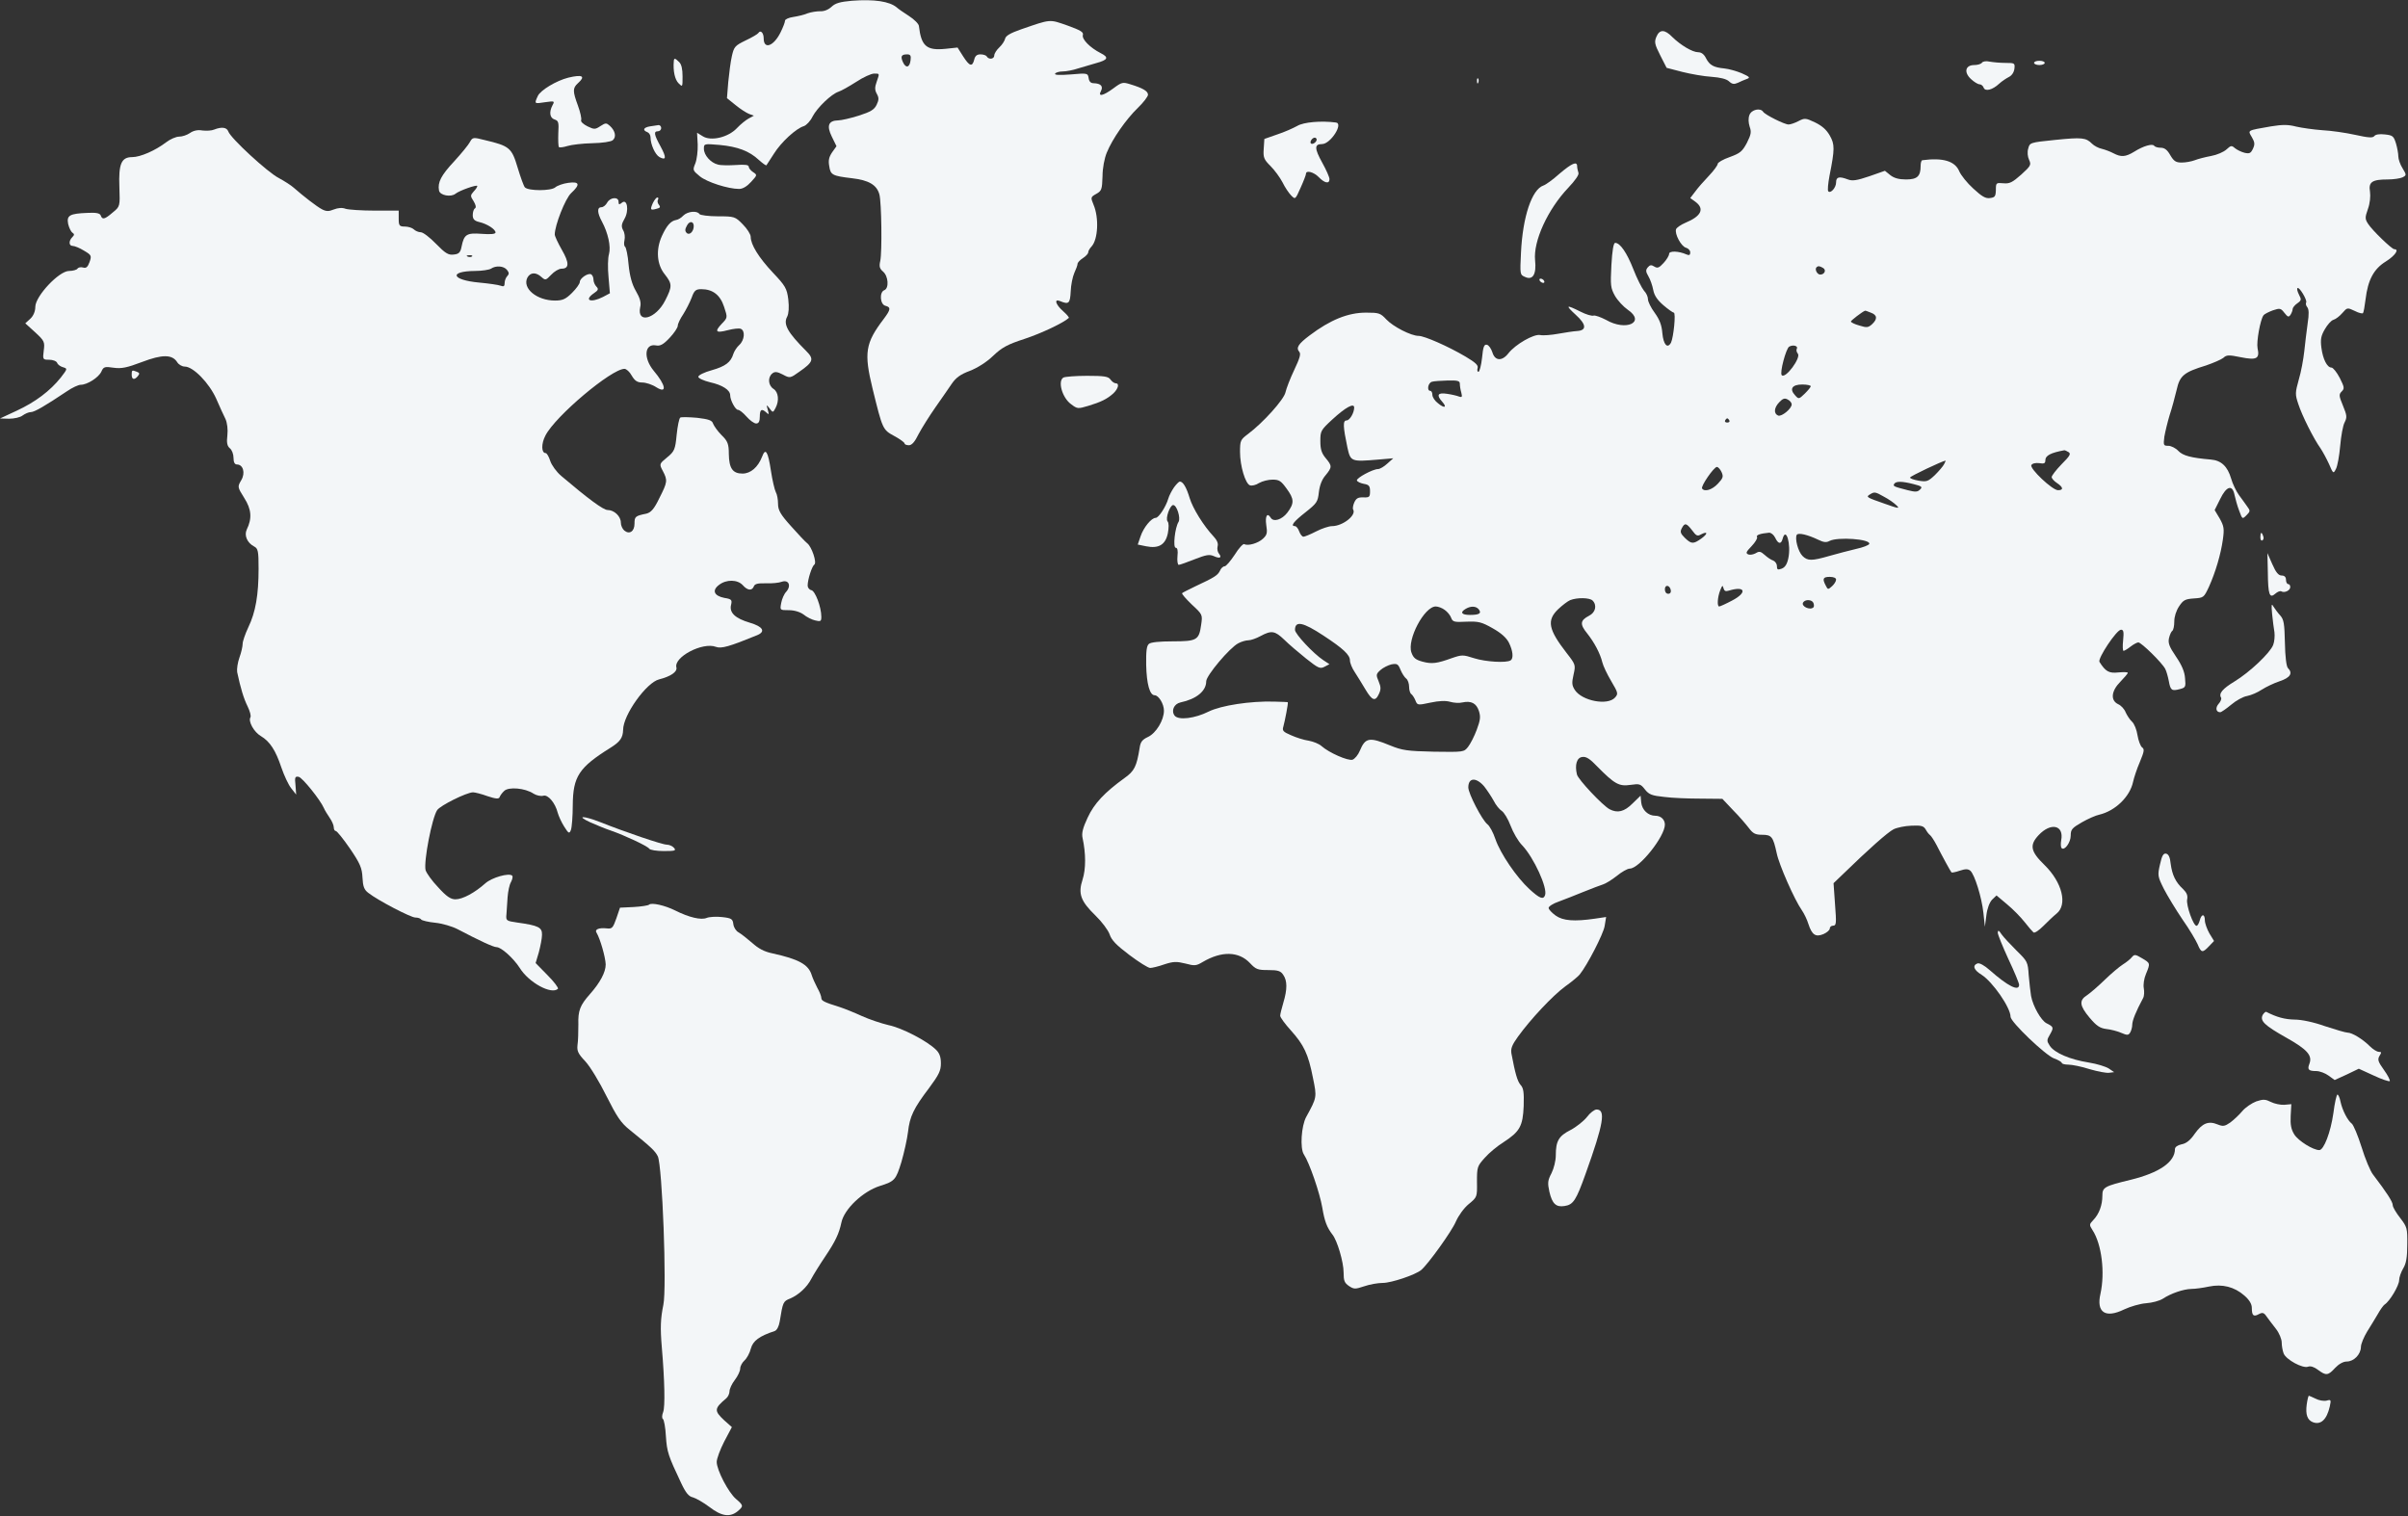 <svg width="1979" height="1246" viewBox="0 0 1979 1246" fill="none" xmlns="http://www.w3.org/2000/svg">
<rect x="0" y="0" width="1979" height="1246" fill="#333333" stroke="none"/>
<path d="M700.098 0.624C690.448 1.502 686.587 2.555 683.429 5.539C680.797 7.997 677.287 9.401 674.129 9.226C671.146 9.226 666.584 9.928 663.601 10.981C660.793 12.21 655.354 13.439 651.844 13.965C648.16 14.492 645.177 15.896 645.177 16.95C645.177 18.178 643.597 22.392 641.492 26.605C635.877 38.015 627.63 40.999 627.63 31.52C627.63 26.956 624.998 24.323 623.243 27.131C622.717 28.009 617.979 30.818 612.715 33.276C604.117 37.489 603.24 38.366 601.485 46.09C600.432 50.655 599.204 60.31 598.502 67.507L597.449 80.673L604.643 86.466C608.504 89.626 613.417 92.786 615.698 93.663L619.558 95.068L615.347 97.35C613.066 98.579 608.679 102.09 605.696 105.25C598.502 112.974 584.113 116.309 577.446 111.92L572.883 109.112L573.41 118.767C573.585 124.033 572.708 131.055 571.48 134.215C569.199 139.832 569.199 140.008 575.165 144.923C580.955 149.663 598.326 155.28 607.451 155.28C610.434 155.28 613.943 153.174 617.277 149.487C622.366 143.87 622.541 143.87 618.856 141.412C616.926 140.183 615.347 138.077 615.347 137.023C615.347 135.444 612.188 135.092 604.819 135.619C599.204 135.97 592.36 135.97 590.079 135.268C584.113 133.864 578.498 127.544 578.498 122.278C578.498 118.064 578.674 118.064 591.308 119.118C606.398 120.522 615.873 124.209 623.594 131.406C626.752 134.215 629.56 136.321 629.911 135.795C630.262 135.444 632.894 131.055 636.052 126.315C641.843 117.011 654.125 105.601 660.618 103.67C662.723 102.967 666.057 99.457 667.812 95.77C671.672 88.397 683.253 77.338 689.044 75.407C691.325 74.704 697.817 71.018 703.608 67.332C709.398 63.469 716.066 60.485 718.347 60.485C723.085 60.485 722.909 60.134 720.453 67.332C718.873 71.72 718.873 74.002 720.628 77.162C722.383 80.322 722.383 82.077 720.453 86.115C718.523 90.153 715.54 91.908 705.713 95.068C699.045 97.174 691.325 98.93 688.868 98.93C680.797 99.105 679.218 103.319 683.604 112.271L687.465 120.171L683.955 125.086C681.323 128.948 680.621 131.757 681.499 136.497C682.551 143.87 684.131 144.572 700.274 146.503C713.96 148.083 720.628 151.945 722.734 159.844C724.488 166.34 725.015 207.066 723.436 214.439C722.383 219.004 722.909 220.759 725.717 223.217C730.103 226.903 730.805 236.909 726.77 238.489C722.558 240.069 723.26 250.251 727.647 251.304C732.385 252.533 732.034 254.464 726.243 262.188C711.153 282.025 709.925 289.924 717.119 319.416C725.366 352.946 725.366 353.121 735.017 358.388C739.579 360.845 743.439 363.654 743.439 364.532C743.439 365.234 745.018 365.936 746.948 365.936C749.405 365.936 751.862 363.127 755.02 356.632C757.652 351.717 763.793 341.886 768.707 334.864C773.62 327.842 779.761 319.065 782.218 315.379C785.727 310.288 789.412 307.655 796.957 304.846C803.274 302.388 810.819 297.648 816.083 292.558C823.453 285.536 828.015 283.078 842.053 278.514C855.915 273.95 874.339 265.172 878.375 261.31C878.901 260.959 876.62 258.326 873.637 255.693C867.495 250.251 866.092 245.336 871.18 247.442C878.375 250.426 879.427 249.549 879.954 239.543C880.129 234.276 881.533 227.43 882.937 224.27C884.34 221.286 885.569 217.95 885.569 216.897C885.569 215.844 887.499 213.737 889.955 212.157C892.412 210.577 894.342 208.471 894.342 207.418C894.342 206.364 895.57 204.082 897.15 202.502C902.414 196.709 903.291 178.979 898.729 168.271C896.272 162.302 896.272 161.951 901.01 159.318C905.397 156.86 905.748 155.631 906.099 144.923C906.099 138.252 907.678 130.002 909.608 125.437C914.17 114.202 925.4 98.052 935.226 88.573C939.789 84.184 943.473 79.269 943.473 77.864C943.473 74.88 939.262 72.422 928.91 69.263C922.768 67.332 921.891 67.507 915.048 72.598C906.45 78.918 902.063 79.795 904.87 74.704C906.8 70.842 904.695 68.56 898.729 68.385C896.448 68.385 895.044 66.98 894.693 64.172C893.991 60.134 893.816 59.959 879.954 61.187C870.478 61.89 866.443 61.714 867.145 60.485C867.671 59.608 870.478 58.73 873.286 58.73C876.093 58.73 881.884 57.676 885.92 56.272C890.131 55.043 896.799 53.112 900.835 51.883C910.661 49.25 911.538 47.144 904.519 43.633C895.921 39.244 888.903 32.222 889.955 28.711C890.657 26.429 888.025 24.849 877.322 20.987C862.231 15.721 863.986 15.545 839.07 24.147C830.472 27.131 826.611 29.413 826.085 31.696C825.734 33.451 823.628 36.786 821.347 38.893C819.066 40.999 817.136 43.984 817.136 45.564C817.136 48.548 812.749 49.25 810.995 46.441C810.468 45.388 808.012 44.686 805.73 44.686C802.923 44.686 801.344 45.915 800.642 49.075C799.063 55.219 796.782 54.517 791.518 46.266L786.955 39.069L777.129 40.122C761.512 41.702 757.126 38.015 755.195 21.338C755.02 19.583 751.335 15.896 746.948 13.088C742.562 10.279 738 7.119 736.947 6.066C730.981 1.151 718.698 -0.781 700.098 0.624ZM748.352 49.426C747.65 55.57 744.492 56.448 742.035 51.006C739.93 46.266 740.807 44.686 745.545 44.686C748.177 44.686 748.879 45.739 748.352 49.426Z" fill="#F3F6F8"/>
<path d="M1361.26 30.291C1359.51 34.504 1359.86 36.435 1364.42 45.388L1369.69 55.745L1382.5 59.081C1389.52 60.836 1400.39 62.767 1406.54 63.118C1413.73 63.645 1418.82 64.874 1420.92 66.805C1423.56 69.263 1425.14 69.438 1428.29 68.034C1430.4 66.981 1433.73 65.576 1435.66 64.874C1438.65 63.821 1437.94 63.118 1431.28 60.134C1427.07 58.379 1420.75 56.623 1417.24 56.272C1408.29 55.394 1405.13 53.639 1402.15 48.022C1400.57 44.686 1398.29 42.931 1395.66 42.931C1390.92 42.931 1381.27 37.138 1374.42 30.467C1368.11 23.972 1363.9 23.972 1361.26 30.291Z" fill="#F3F6F8"/>
<path d="M553.757 50.303C553.055 58.203 554.635 65.4 557.618 68.384C560.952 71.72 560.952 71.72 560.952 62.767C560.952 56.798 560.074 52.761 558.144 51.005C554.81 47.67 553.933 47.494 553.757 50.303Z" fill="#F3F6F8"/>
<path d="M1628.85 51.532C1628.15 52.585 1625.35 53.463 1622.54 53.463C1615.17 53.463 1613.76 59.432 1619.91 65.049C1622.36 67.331 1625.52 69.262 1626.75 69.262C1628.15 69.262 1629.73 70.491 1630.26 72.071C1631.49 75.406 1637.45 74.002 1643.07 68.736C1645.17 66.805 1648.86 64.347 1650.96 63.294C1653.42 62.065 1655.17 59.432 1655.53 56.447C1656.05 51.883 1655.7 51.708 1648.33 51.708C1643.94 51.708 1638.15 51.181 1635.17 50.654C1632.19 49.952 1629.56 50.479 1628.85 51.532Z" fill="#F3F6F8"/>
<path d="M1671.67 51.708C1671.67 52.586 1673.6 53.463 1676.06 53.463C1678.51 53.463 1680.44 52.586 1680.44 51.708C1680.44 50.655 1678.51 49.952 1676.06 49.952C1673.6 49.952 1671.67 50.655 1671.67 51.708Z" fill="#F3F6F8"/>
<path d="M467.076 63.821C457.25 66.278 444.089 74.178 441.984 78.918C439.001 85.413 439.001 85.413 447.95 84.008C455.67 82.955 456.021 82.955 454.091 86.466C451.108 92.084 451.81 96.999 455.846 98.228C459.004 99.281 459.355 100.51 458.829 109.638C458.653 115.256 458.829 120.347 459.355 120.873C459.882 121.4 463.04 121.049 466.374 119.996C469.708 118.942 478.832 117.889 486.553 117.713C495.151 117.538 501.994 116.485 503.573 115.256C506.732 112.623 505.679 107.532 501.292 103.494C498.309 100.861 497.783 100.861 493.396 103.67C489.185 106.478 488.307 106.478 482.868 103.845C479.359 102.09 477.077 99.983 477.604 98.754C478.13 97.526 476.902 92.084 474.972 86.817C470.585 74.88 470.585 72.422 474.972 68.385C481.464 62.592 478.832 61.012 467.076 63.821Z" fill="#F3F6F8"/>
<path d="M1213.87 66.805C1213.87 68.736 1214.4 69.262 1214.92 67.858C1215.45 66.629 1215.27 65.049 1214.75 64.522C1214.22 63.82 1213.7 64.874 1213.87 66.805Z" fill="#F3F6F8"/>
<path d="M1437.76 94.5C1436.71 97.279 1436.89 100.581 1437.93 104.055C1439.49 108.399 1439.15 110.484 1435.67 117.433C1431.85 124.557 1430.11 125.947 1421.6 129.074C1416.04 130.985 1411.7 133.591 1411.7 134.634C1411.7 135.85 1408.4 140.367 1404.4 144.537C1400.24 148.88 1395.2 154.614 1393.11 157.568L1389.12 162.78L1393.46 165.907C1401.1 171.641 1398.15 177.721 1385.12 183.107C1381.47 184.671 1378.17 186.93 1377.48 188.32C1376.09 192.142 1381.65 202.566 1385.64 203.609C1387.55 204.13 1389.12 205.867 1389.12 207.431C1389.12 209.69 1388.25 210.037 1386.16 209.169C1379.56 206.215 1371.75 206.041 1371.75 208.647C1371.75 210.037 1369.66 213.512 1367.23 216.118C1363.41 220.288 1362.19 220.635 1359.59 219.072C1357.15 217.508 1355.94 217.682 1354.2 219.767C1352.46 221.852 1352.46 223.242 1354.72 227.064C1356.29 229.67 1358.02 234.708 1358.72 238.357C1359.59 242.874 1362.02 246.523 1367.06 250.866C1370.88 254.167 1374.87 256.947 1375.57 256.947C1377.48 256.947 1375.39 277.275 1373.31 281.618C1370.36 287.004 1367.06 283.182 1366.19 273.8C1365.67 267.198 1363.93 262.681 1359.93 257.121C1356.81 252.951 1354.38 247.913 1354.38 246.002C1354.38 243.917 1352.99 240.789 1351.07 238.878C1349.34 236.793 1345.34 228.975 1342.39 221.33C1337 207.605 1331.45 199.613 1327.45 199.613C1326.06 199.613 1325.02 205.694 1324.32 217.856C1323.45 234.708 1323.63 236.62 1327.28 243.222C1329.53 247.044 1334.22 252.082 1337.7 254.515C1352.81 264.766 1336.48 272.584 1319.81 262.854C1315.46 260.596 1310.95 259.032 1309.73 259.38C1308.34 259.901 1303.48 258.511 1298.79 256.078C1286.98 250.171 1286.28 250.693 1294.97 258.685C1303.83 266.677 1304.17 271.541 1296.18 272.063C1293.23 272.236 1286.28 273.279 1280.55 274.321C1274.82 275.364 1268.21 275.885 1265.78 275.364C1260.57 274.321 1245.46 283.008 1239.73 290.305C1234.51 297.081 1228.61 296.734 1226.52 289.61C1225.48 286.483 1223.57 283.703 1222.01 283.356C1219.75 282.835 1218.88 284.919 1218.01 294.128C1217.32 300.382 1215.93 305.595 1215.06 305.595C1214.19 305.595 1213.84 304.205 1214.36 302.467C1215.06 300.209 1212.63 297.95 1204.46 293.085C1190.04 284.572 1170.59 276.059 1165.9 276.059C1159.65 276.059 1144.88 268.414 1139.32 262.507C1134.46 257.295 1133.24 256.947 1122.64 256.947C1107.88 256.947 1093.29 262.854 1076.26 275.711C1067.06 282.661 1064.97 285.788 1067.75 289.089C1069.32 290.827 1068.27 294.301 1063.58 304.205C1060.28 311.154 1057.16 319.32 1056.46 322.447C1055.24 328.355 1038.05 347.466 1025.71 356.674C1019.46 361.365 1019.11 362.06 1019.11 371.442C1019.11 382.909 1023.46 397.503 1027.28 398.893C1028.84 399.415 1032.14 398.72 1034.75 396.982C1037.53 395.419 1042.39 394.202 1045.86 394.202C1051.25 394.202 1052.81 395.245 1057.33 401.5C1063.76 410.187 1063.76 413.661 1058.02 421.306C1053.51 427.213 1046.56 429.298 1044.3 425.476C1041.52 420.958 1039.61 424.086 1040.65 431.383C1041.7 437.985 1041.35 439.549 1038.05 442.676C1034.05 446.498 1025.54 448.931 1022.59 447.193C1021.72 446.672 1018.07 450.494 1014.77 455.88C1011.3 461.093 1007.65 465.436 1006.43 465.436C1005.22 465.436 1003.48 467 1002.61 469.085C1000.7 472.907 998.267 474.471 982.286 481.941C976.901 484.548 972.037 486.98 971.516 487.501C970.995 488.022 974.643 492.192 979.506 496.883C988.366 505.049 988.366 505.223 987.15 513.562C985.413 526.072 983.676 527.114 963.699 527.114C953.102 527.114 945.806 527.809 944.243 529.199C942.332 530.763 941.811 535.106 941.985 546.573C942.332 562.21 944.938 571.418 948.933 571.418C952.234 571.418 956.577 578.541 956.577 584.101C956.577 591.919 950.149 602.517 943.548 605.645C938.684 607.903 937.295 609.815 936.6 614.679C934.168 629.969 932.257 633.791 924.093 639.524C907.764 651.339 899.252 660.373 893.867 672.014C889.871 680.527 888.829 684.871 889.698 688.693C892.477 701.55 892.477 714.233 889.698 722.92C885.876 734.56 888.134 740.641 900.294 752.456C905.505 757.494 910.717 764.444 911.933 767.919C913.496 772.783 917.665 776.953 928.262 784.945C935.905 790.679 943.548 795.543 945.285 795.543C946.849 795.543 952.06 794.327 956.924 792.59C964.394 790.157 966.999 790.157 974.121 791.895C981.765 793.98 983.154 793.806 988.366 790.679C1004 781.47 1018.07 781.818 1027.28 791.547C1032.14 796.76 1033.7 797.281 1042.39 797.281C1050.21 797.281 1052.47 797.976 1054.55 801.103C1058.02 805.968 1058.02 813.091 1054.72 824.037C1053.33 828.728 1052.12 833.593 1052.12 834.809C1052.12 836.199 1056.11 841.585 1060.98 846.971C1071.57 858.785 1075.22 866.256 1079.04 885.889C1082.34 901.873 1082.34 901.873 1073.48 918.031C1069.49 925.328 1068.27 943.744 1071.57 948.783C1076.26 955.906 1084.6 980.403 1086.69 992.392C1088.6 1003.86 1090.51 1008.72 1095.02 1014.63C1099.02 1019.5 1104.23 1037.39 1104.23 1045.73C1104.23 1052.68 1104.93 1054.42 1108.75 1057.02C1112.74 1059.63 1113.79 1059.63 1121.08 1057.2C1125.6 1055.63 1132.37 1054.42 1136.37 1054.42C1143.49 1054.42 1163.12 1047.81 1167.98 1043.82C1173.72 1038.95 1193 1012.2 1196.47 1004.03C1198.73 998.994 1203.07 992.913 1207.07 989.612C1214.02 983.878 1214.02 983.878 1213.84 971.369C1213.84 959.207 1214.02 958.512 1220.27 951.563C1223.74 947.566 1230.69 941.833 1235.73 938.706C1249.11 930.019 1251.54 925.501 1252.23 908.996C1252.58 897.529 1252.06 894.228 1249.63 891.622C1247.02 888.495 1245.28 882.414 1242.16 865.908C1241.46 861.739 1242.68 858.785 1247.54 852.009C1257.97 837.589 1276.03 818.303 1286.45 810.659C1291.84 806.837 1297.22 802.319 1298.27 800.929C1304.69 792.937 1317.72 767.571 1318.76 761.143L1319.98 753.672L1310.6 755.062C1293.75 757.494 1284.54 756.799 1278.46 752.456C1275.34 750.197 1272.73 747.417 1272.73 746.201C1272.73 744.985 1276.38 742.552 1281.07 740.989C1285.59 739.251 1294.79 735.777 1301.39 732.997C1308.17 730.217 1315.29 727.611 1317.37 726.916C1319.29 726.395 1324.5 723.267 1328.67 719.966C1332.66 716.665 1337.53 713.885 1339.44 713.885C1347.25 713.885 1368.27 687.477 1368.27 677.747C1368.27 673.577 1364.97 670.45 1360.46 670.45C1354.55 670.45 1349.51 665.759 1348.82 659.504L1348.3 653.945L1341.69 660.373C1334.92 667.149 1329.36 668.539 1322.76 665.064C1317.03 661.937 1297.05 640.74 1296.01 636.571C1294.1 628.752 1295.83 622.671 1300.35 622.15C1303.48 621.629 1306.6 623.54 1312.68 629.969C1326.93 644.389 1330.58 646.474 1339.96 645.084C1347.43 644.042 1348.3 644.215 1351.94 648.906C1355.24 653.076 1357.68 653.945 1367.75 654.987C1374.18 655.856 1387.73 656.377 1397.46 656.377L1415.52 656.551L1424.38 665.933C1429.42 670.971 1435.15 677.747 1437.41 680.701C1440.71 685.044 1442.62 686.087 1448.18 686.087C1456 686.087 1457.21 687.65 1460.17 701.202C1462.08 710.758 1474.93 739.773 1480.84 748.112C1482.75 750.892 1485.18 755.931 1486.22 759.405C1489.18 768.44 1492.13 770.351 1498.56 767.745C1501.34 766.529 1503.77 764.444 1503.77 763.228C1503.77 761.838 1504.98 760.795 1506.55 760.795C1509.15 760.795 1509.33 758.884 1508.11 743.247L1506.89 725.873L1515.41 717.708C1535.04 698.596 1551.36 684.002 1556.23 681.569C1559.01 680.18 1565.61 678.79 1570.99 678.616C1578.98 678.268 1580.89 678.79 1582.63 681.743C1583.67 683.654 1585.24 685.739 1586.28 686.434C1587.15 687.129 1589.58 690.778 1591.49 694.426C1596.36 703.982 1603.13 716.318 1603.82 717.013C1604 717.36 1607.13 716.839 1610.6 715.623C1615.29 714.059 1617.37 714.059 1619.29 715.623C1622.76 718.576 1628.67 737.34 1630.06 750.371L1631.27 761.664L1632.49 752.282C1633.18 746.549 1635.09 741.684 1637.18 739.425L1640.83 735.95L1649.51 743.247C1654.37 747.243 1660.8 753.846 1663.93 757.842C1667.06 761.838 1670.36 765.66 1671.22 766.355C1672.27 767.05 1675.74 764.618 1679.22 761.143C1682.69 757.668 1687.55 752.977 1690.16 750.892C1699.37 743.595 1694.85 725.178 1680.26 710.932C1668.79 699.812 1667.75 694.6 1675.39 686.434C1685.47 675.662 1696.41 678.095 1693.98 690.604C1693.46 693.558 1693.63 696.337 1694.33 697.032C1696.59 699.465 1701.8 692.515 1701.8 686.782C1701.8 681.743 1702.84 680.527 1711 675.836C1715.87 673.056 1722.47 670.103 1725.25 669.581C1738.45 666.454 1750.44 654.813 1753.04 642.652C1753.74 639.35 1756.17 631.88 1758.6 626.32C1762.25 617.459 1762.6 615.722 1760.34 614.158C1759.12 613.116 1757.39 608.598 1756.69 604.255C1756 599.738 1754.09 594.873 1752.17 593.135C1750.44 591.572 1748.18 588.097 1746.96 585.491C1745.92 582.711 1743.14 579.757 1740.71 578.715C1734.28 575.588 1735.15 567.769 1742.62 560.298C1745.92 556.824 1748.7 553.696 1748.7 553.001C1748.7 552.306 1745.23 552.306 1741.06 552.654C1733.24 553.523 1730.46 551.959 1725.42 543.967C1723.86 541.187 1739.49 517.558 1743.14 517.558C1745.23 517.558 1745.57 519.296 1744.88 526.245C1744.36 530.936 1744.53 534.932 1745.23 534.932C1745.92 534.932 1748.53 533.369 1750.96 531.458C1753.39 529.546 1756.34 527.983 1757.39 527.983C1759.82 527.983 1776.84 544.662 1779.45 549.7C1780.49 551.611 1781.71 556.129 1782.4 559.604C1783.79 567.422 1784.83 568.117 1791.43 566.379C1796.12 565.163 1796.47 564.642 1795.78 557.519C1795.43 552.133 1793.17 546.747 1788.31 539.623C1782.75 531.458 1781.71 528.504 1782.57 524.508C1783.27 521.554 1784.48 518.948 1785.35 518.427C1786.22 517.732 1786.92 514.431 1786.92 510.782C1786.92 506.786 1788.48 501.922 1790.91 498.273C1794.39 493.061 1795.95 492.366 1803.07 491.845C1811.06 491.323 1811.24 491.15 1815.41 482.289C1820.79 470.301 1825.13 455.707 1826.87 443.371C1828.09 434.51 1827.74 432.425 1824.26 426.171L1820.1 419.221L1824.61 410.187C1829.82 399.415 1834.69 398.025 1836.42 406.712C1837.12 409.839 1838.68 415.746 1840.25 419.742C1842.85 426.866 1842.85 426.866 1846.33 423.391C1849.45 420.263 1849.45 419.742 1846.85 416.267C1845.46 414.183 1842.33 410.013 1840.07 406.885C1837.81 403.758 1834.86 397.677 1833.64 393.334C1830.69 383.257 1825.48 378.392 1816.97 377.697C1800.81 376.307 1794.04 374.57 1790.22 370.574C1788.13 368.315 1784.31 366.404 1782.05 366.404C1778.06 366.404 1777.88 366.056 1778.75 358.933C1779.45 354.937 1781.36 346.945 1783.09 341.211C1785.01 335.478 1787.44 326.27 1788.83 320.536C1791.43 308.722 1794.73 305.942 1812.97 300.382C1819.05 298.297 1825.48 295.518 1827.22 294.128C1829.82 291.695 1831.56 291.522 1841.64 293.606C1854.66 296.213 1857.27 294.823 1855.36 286.136C1854.32 280.923 1857.62 262.681 1860.22 259.206C1861.09 257.99 1864.74 256.252 1868.04 255.036C1873.77 253.125 1874.47 253.299 1877.42 257.121C1880.2 260.596 1880.89 260.943 1882.46 258.685C1883.33 257.295 1884.19 255.21 1884.19 253.994C1884.19 252.951 1885.93 250.693 1888.02 249.303C1891.49 246.87 1891.49 246.175 1889.41 242.179C1888.19 239.747 1887.5 237.314 1888.19 236.793C1889.58 235.403 1896.35 246.696 1895.31 248.608C1894.79 249.476 1895.14 251.214 1896.18 252.43C1897.57 254.167 1897.74 257.99 1896.53 265.808C1895.66 271.889 1894.44 282.313 1893.75 288.742C1893.05 295.17 1891.14 305.768 1889.23 312.023C1886.28 322.795 1886.11 324.011 1888.89 332.177C1891.84 341.385 1901.39 360.497 1907.12 368.489C1908.86 371.095 1911.99 376.828 1914.07 381.346C1917.55 389.511 1917.72 389.511 1919.81 385.342C1921.02 383.083 1922.58 374.57 1923.28 366.404C1923.97 358.412 1925.54 349.551 1926.93 347.119C1929.01 342.949 1928.84 341.385 1925.54 333.393C1922.24 325.401 1922.06 324.185 1924.5 321.752C1926.93 319.32 1926.75 318.278 1922.93 310.633C1920.5 305.942 1917.37 302.12 1916.16 302.12C1912.51 302.12 1909.04 295.17 1907.82 285.788C1906.95 279.012 1907.47 276.059 1910.6 270.673C1912.68 267.024 1915.81 263.376 1917.72 262.854C1919.63 262.333 1922.93 259.727 1925.02 257.295C1929.01 252.777 1929.01 252.604 1935.27 255.557C1938.57 257.295 1941.69 257.99 1942.04 257.295C1942.56 256.6 1943.43 251.561 1944.13 246.002C1946.04 230.017 1950.9 220.983 1960.8 214.902C1968.27 210.211 1972.09 204.825 1967.75 204.825C1965.67 204.825 1949.51 189.188 1946.21 183.976C1943.6 179.98 1943.6 178.764 1946.04 171.814C1947.77 167.123 1948.29 161.39 1947.77 157.568C1946.38 149.575 1949.51 147.491 1962.36 147.491C1967.23 147.491 1972.79 146.622 1974.52 145.753C1977.83 144.016 1977.83 143.842 1974.52 138.282C1972.61 135.329 1971.05 130.811 1971.05 128.553C1971.05 126.294 1970.18 121.429 1969.14 117.955C1967.23 111.874 1966.53 111.179 1959.93 110.484C1955.59 109.963 1952.29 110.484 1951.25 111.874C1950.03 113.437 1946.56 113.264 1935.61 110.831C1927.8 109.094 1915.64 107.356 1908.51 107.009C1901.39 106.488 1891.66 105.098 1887.15 104.055C1880.37 102.318 1876.03 102.318 1866.3 103.882C1846.5 107.356 1847.19 106.835 1850.67 112.742C1853.1 116.912 1853.27 118.65 1851.54 122.298C1849.8 125.947 1848.76 126.468 1844.76 125.599C1841.98 124.904 1838.51 123.167 1836.77 121.777C1833.99 119.345 1833.47 119.518 1829.82 122.819C1827.56 124.904 1822.01 127.337 1817.14 128.205C1812.45 129.074 1806.37 130.638 1803.77 131.68C1800.99 132.723 1796.3 133.591 1793 133.591C1788.31 133.591 1786.57 132.549 1783.62 127.51C1781.18 123.167 1778.93 121.429 1775.8 121.429C1773.37 121.429 1771.11 120.734 1770.41 119.866C1769.2 117.781 1761.55 119.866 1753.91 124.731C1746.79 129.074 1743.14 129.248 1736.89 125.947C1734.28 124.557 1730.11 122.993 1727.33 122.298C1724.73 121.777 1721.08 119.866 1719.34 118.128C1714.31 113.09 1711.18 112.742 1688.94 115.001C1668.27 117.086 1668.1 117.26 1666.88 122.124C1666.01 124.904 1666.36 128.727 1667.58 131.333C1669.49 135.502 1668.97 136.371 1661.15 143.495C1653.85 149.923 1651.6 151.139 1646.38 150.618C1640.48 150.097 1640.3 150.27 1640.3 156.178C1640.13 161.564 1639.44 162.258 1635.44 162.78C1631.79 163.301 1628.67 161.39 1621.72 154.961C1616.68 150.444 1611.64 144.016 1610.25 140.888C1606.78 132.375 1596.88 129.422 1579.85 131.68C1578.98 131.854 1578.46 133.939 1578.46 136.371C1578.46 144.884 1575.68 147.491 1566.48 147.491C1560.74 147.491 1556.75 146.448 1553.62 144.016L1549.11 140.367L1536.25 144.884C1526 148.359 1522.35 148.88 1518.71 147.491C1511.41 144.711 1508.98 145.406 1508.98 149.923C1508.98 154.266 1504.46 159.305 1502.55 157.22C1501.86 156.525 1502.38 150.792 1503.59 144.363C1507.94 122.472 1507.94 118.65 1503.77 111.352C1500.99 106.488 1497.34 103.36 1491.61 100.581C1483.96 96.932 1483.1 96.932 1478.06 99.538C1475.1 101.102 1471.46 102.318 1469.89 102.318C1466.59 102.318 1450.61 94.326 1449.05 91.894C1446.79 88.419 1439.49 89.982 1437.76 94.5ZM1498.38 220.288C1501.16 222.025 1499.42 225.674 1495.95 225.674C1493.52 225.674 1491.26 221.504 1492.82 219.767C1494.21 218.377 1495.43 218.55 1498.38 220.288ZM1537.47 256.947C1542.85 258.858 1543.2 262.159 1538.51 266.503C1535.38 269.283 1534.17 269.457 1528.09 267.545C1524.27 266.503 1521.14 264.939 1521.14 264.244C1521.14 263.376 1530.69 256.078 1532.78 255.384C1532.95 255.21 1535.04 255.905 1537.47 256.947ZM1476.67 286.657C1476.15 287.699 1476.49 289.437 1477.54 290.653C1480.32 293.954 1467.46 311.502 1464.33 308.374C1462.42 306.637 1467.81 286.483 1470.41 284.919C1473.72 283.008 1478.06 284.398 1476.67 286.657ZM1199.77 315.498C1199.77 317.235 1200.29 320.536 1200.99 322.795C1201.86 326.27 1201.51 326.791 1199.08 325.922C1197.34 325.227 1193 324.185 1189.18 323.664C1181.53 322.447 1180.32 324.706 1185.35 330.266C1189.52 334.957 1187.09 335.825 1181.88 331.482C1179.27 329.571 1177.19 326.443 1177.19 324.532C1177.19 322.795 1176.5 321.231 1175.45 321.231C1172.5 321.231 1173.54 314.629 1176.84 313.76C1178.41 313.239 1184.31 312.892 1189.87 312.718C1198.21 312.544 1199.77 313.065 1199.77 315.498ZM1488.13 317.409C1488.13 318.278 1485.87 320.884 1483.27 323.49C1478.41 328.181 1478.23 328.181 1475.28 324.88C1470.41 319.668 1472.85 316.019 1481.18 316.019C1485.01 316.019 1488.13 316.714 1488.13 317.409ZM1472.5 332.351C1472.5 335.825 1464.33 342.601 1461.38 341.559C1457.56 339.995 1457.91 335.13 1462.25 330.613C1465.2 327.486 1466.77 326.965 1469.2 328.355C1471.11 329.223 1472.5 331.134 1472.5 332.351ZM1112.92 334.957C1112.92 339.3 1109.27 345.555 1106.66 345.555C1103.54 345.555 1103.71 350.42 1107.36 367.794C1109.96 379.434 1110.31 379.608 1132.89 377.697L1145.05 376.655L1140.19 380.998C1137.58 383.43 1134.11 385.515 1132.55 385.515C1128.2 385.515 1114.48 392.986 1115.17 394.897C1115.52 395.94 1118.13 397.156 1120.91 397.677C1125.08 398.372 1125.95 399.415 1125.95 403.758C1125.95 408.449 1125.42 408.97 1120.56 408.797C1116.22 408.623 1114.65 409.492 1113.09 412.793C1112.05 415.051 1111.53 417.831 1112.05 418.7C1115 423.391 1103.54 432.425 1094.68 432.425C1092.25 432.425 1086.34 434.336 1081.65 436.769C1076.96 439.201 1072.27 441.112 1071.23 441.112C1070.18 441.112 1068.62 439.201 1067.75 436.769C1066.88 434.336 1065.32 432.425 1064.28 432.425C1060.28 432.425 1063.06 428.777 1072.79 421.132C1082.17 413.661 1083.04 412.619 1083.91 404.453C1084.6 398.72 1086.51 393.855 1089.47 390.554C1094.85 383.952 1094.85 382.909 1089.47 376.481C1086.17 372.485 1085.12 369.357 1085.12 362.582C1085.12 354.242 1085.47 353.547 1094.85 344.86C1105.97 334.609 1112.92 330.961 1112.92 334.957ZM1421.25 345.555C1421.78 346.424 1421.08 347.292 1419.52 347.292C1417.95 347.292 1417.26 346.424 1417.78 345.555C1418.3 344.513 1419.17 343.818 1419.52 343.818C1419.86 343.818 1420.73 344.513 1421.25 345.555ZM1700.06 371.616C1702.15 373.006 1701.1 374.743 1694.33 381.519C1689.81 386.21 1686.16 390.901 1686.16 392.117C1686.16 393.16 1688.07 395.419 1690.51 396.982C1695.72 400.457 1696.07 402.889 1691.38 402.889C1686.69 402.889 1667.75 384.994 1669.49 382.214C1670.36 380.824 1672.96 380.303 1675.91 380.651C1679.91 381.346 1680.95 380.824 1680.95 378.392C1680.95 374.396 1685.3 372.137 1696.59 370.052C1697.11 370.052 1698.67 370.747 1700.06 371.616ZM1597.74 381.519C1596.88 383.257 1593.4 387.253 1590.1 390.554C1584.54 395.766 1583.33 396.114 1576.9 395.071C1572.9 394.376 1569.78 393.334 1569.78 392.465C1569.78 391.423 1596.18 378.913 1598.96 378.566C1599.13 378.566 1598.61 379.956 1597.74 381.519ZM1414.83 387.948C1416.56 391.77 1416.04 392.986 1411.87 397.503C1407.01 402.716 1400.76 404.453 1398.85 401.5C1397.63 399.588 1408.57 383.778 1411.01 383.778C1412.05 383.778 1413.78 385.689 1414.83 387.948ZM1572.56 397.851C1579.51 399.588 1580.2 400.283 1577.94 402.368C1575.86 404.453 1574.12 404.453 1567.87 402.889C1556.4 399.936 1555.53 399.588 1556.75 397.677C1558.14 395.419 1563 395.419 1572.56 397.851ZM1548.41 408.275C1552.06 410.187 1556.58 413.314 1558.49 415.225C1561.61 418.179 1560.57 418.179 1548.93 414.009C1533.99 408.797 1533.3 408.449 1536.77 406.364C1540.42 404.106 1541.11 404.106 1548.41 408.275ZM1390.68 435.9C1393.98 440.417 1395.02 440.939 1397.98 439.201C1403.71 436.248 1403.71 438.68 1398.15 442.676C1391.55 447.367 1389.99 447.193 1384.6 441.981C1381.13 438.506 1380.61 437.116 1382.17 434.163C1384.6 429.472 1385.99 429.819 1390.68 435.9ZM1458.95 441.981C1461.38 447.193 1463.81 447.541 1465.03 442.85C1467.81 432.425 1472.15 447.367 1469.72 458.834C1468.68 463.872 1466.94 466.305 1464.33 467.347C1461.03 468.563 1460.34 468.216 1460.34 465.262C1460.34 463.351 1458.95 461.44 1457.39 460.745C1455.65 460.224 1452.52 458.139 1450.26 456.054C1446.96 453.1 1445.75 452.927 1442.97 454.664C1441.06 455.707 1438.45 456.228 1436.89 455.707C1434.46 454.664 1434.98 453.622 1439.49 448.931C1442.62 445.63 1444.53 442.329 1444.01 441.46C1442.97 439.722 1446.62 438.506 1453.91 437.811C1455.65 437.811 1457.73 439.549 1458.95 441.981ZM1494.56 443.719C1498.73 445.803 1501.16 445.977 1503.59 444.587C1510.19 441.112 1537.47 443.023 1536.25 447.02C1535.9 448.062 1531.04 449.973 1525.31 451.189C1519.75 452.579 1509.85 455.012 1503.42 456.923C1489 461.093 1485.53 461.093 1481.36 456.923C1477.71 453.274 1474.93 442.502 1476.67 439.549C1477.88 437.638 1485.53 439.375 1494.56 443.719ZM1508.98 476.382C1508.98 477.772 1507.42 480.204 1505.68 481.768C1502.38 484.721 1502.2 484.721 1500.47 481.246C1497.51 475.687 1498.21 474.123 1503.77 474.123C1506.89 474.123 1508.98 474.992 1508.98 476.382ZM1373.14 485.069C1373.48 486.806 1372.62 488.022 1371.05 488.022C1369.31 488.022 1368.27 486.459 1368.27 484.374C1368.27 480.204 1372.27 480.725 1373.14 485.069ZM1420.91 485.416C1434.46 481.246 1436.19 486.98 1423.51 493.582C1418.3 496.362 1413.61 498.447 1412.92 498.447C1411.01 498.447 1411.53 490.628 1413.78 485.069C1415.35 481.073 1415.87 480.725 1416.39 483.331C1417.09 485.764 1418.13 486.285 1420.91 485.416ZM1308.86 493.582C1312.68 497.404 1311.3 503.485 1305.91 506.091C1298.61 509.914 1298.27 513.041 1304.35 520.512C1310.43 528.156 1315.12 537.191 1316.85 544.314C1317.55 547.268 1320.85 554.218 1324.15 559.777C1329.88 569.507 1330.06 570.202 1327.28 573.329C1321.2 580.105 1300.18 576.109 1294.27 567.074C1291.84 563.252 1291.67 561.341 1293.23 554.391C1294.97 546.573 1294.97 546.225 1287.5 536.67C1272.56 517.385 1270.99 509.914 1280.55 500.705C1283.85 497.578 1288.37 494.103 1290.45 493.235C1296.18 490.976 1306.43 491.15 1308.86 493.582ZM1490.39 495.667C1490.91 497.057 1490.91 498.621 1490.39 499.142C1487.61 501.922 1479.97 498.273 1481.88 495.146C1483.62 492.366 1489.35 492.713 1490.39 495.667ZM1187.27 501.227C1189.52 502.79 1191.96 505.744 1192.65 507.829C1193.87 511.13 1195.26 511.477 1205.16 510.956C1215.06 510.609 1217.49 511.13 1226.7 516.342C1233.82 520.338 1237.99 524.16 1240.07 528.156C1243.37 534.759 1244.07 541.187 1241.46 542.751C1237.99 545.009 1220.97 543.967 1211.58 541.013C1202.38 538.06 1201.51 538.06 1193.35 540.84C1180.84 545.357 1176.84 545.878 1169.03 543.793C1163.29 542.229 1161.56 540.666 1159.99 536.322C1156.17 525.724 1170.59 498.447 1179.97 498.447C1181.88 498.447 1185.18 499.663 1187.27 501.227ZM1215.23 500.705C1217.84 504.007 1215.93 505.396 1208.11 505.396C1201.16 505.396 1199.6 503.312 1204.64 500.358C1208.81 497.926 1212.97 498.099 1215.23 500.705ZM1087.73 522.423C1103.88 533.021 1109.44 538.233 1109.44 542.751C1109.44 544.836 1111.18 549.179 1113.44 552.48C1115.52 555.781 1119.52 562.036 1122.12 566.553C1127.68 575.935 1130.29 576.804 1133.24 570.375C1134.98 566.727 1134.98 564.642 1133.07 560.125C1130.81 554.739 1130.81 554.044 1134.46 550.743C1136.54 548.832 1140.71 546.747 1143.49 546.052C1148.18 545.183 1149.05 545.704 1150.96 550.395C1152.18 553.349 1154.26 556.65 1155.65 557.692C1157.04 558.735 1158.08 561.862 1158.08 564.642C1158.08 567.248 1158.95 570.028 1159.99 570.549C1160.86 571.244 1162.42 573.503 1163.29 575.761C1164.86 579.584 1165.03 579.757 1175.45 577.499C1182.75 575.935 1188.13 575.761 1191.78 576.804C1194.73 577.673 1199.25 578.02 1201.86 577.325C1209.15 575.761 1213.32 578.02 1215.41 584.275C1216.97 589.139 1216.62 591.746 1213.67 599.738C1211.76 604.95 1208.46 611.378 1206.55 613.811C1203.07 618.154 1203.07 618.154 1178.41 617.807C1156.34 617.285 1152.52 616.764 1142.27 612.594C1125.42 605.645 1122.12 606.166 1117.61 616.938C1116.22 620.413 1113.44 623.714 1111.53 624.409C1107.71 625.451 1092.25 618.675 1085.99 613.116C1084.08 611.378 1079.39 609.467 1075.57 608.772C1071.75 608.251 1065.15 606.166 1060.98 604.255C1054.38 601.475 1053.68 600.433 1054.72 597.132C1055.94 592.788 1058.89 577.673 1058.37 577.151C1058.37 576.978 1053.16 576.804 1046.91 576.63C1027.62 576.109 1003.65 579.757 993.403 584.796C981.938 590.529 968.736 592.093 965.436 588.271C962.309 584.275 964.741 578.541 970.126 577.325C983.328 574.545 991.319 567.943 991.319 559.951C991.319 555.26 1010.6 532.326 1017.72 528.678C1020.33 527.288 1023.98 526.245 1026.06 526.245C1027.97 526.245 1032.49 524.682 1035.96 522.771C1045 517.906 1047.77 518.427 1055.42 525.724C1059.07 529.373 1067.23 536.322 1073.31 541.187C1083.56 549.353 1084.95 549.874 1088.6 547.963L1092.59 545.878L1087.55 542.577C1079.39 537.191 1064.28 521.033 1064.28 517.732C1064.28 509.914 1070.88 511.304 1087.73 522.423ZM1219.75 646.3C1222.18 649.427 1225.66 654.64 1227.57 658.115C1229.3 661.589 1232.26 665.238 1234.17 666.454C1236.08 667.67 1239.38 673.056 1241.46 678.616C1243.55 684.176 1247.72 691.473 1251.02 694.774C1260.57 704.851 1272.04 729.869 1269.78 735.777C1268.39 739.599 1265.44 738.556 1256.92 730.738C1246.5 721.182 1233.12 701.723 1228.96 689.562C1227.22 684.349 1224.27 678.79 1222.35 677.4C1218.01 673.925 1206.72 652.207 1206.72 647.169C1206.72 639.003 1213.15 638.656 1219.75 646.3Z" fill="#F3F6F8"/>
<path d="M1066.13 103.494C1062.97 105.249 1055.6 108.585 1049.63 110.516L1039.1 114.202L1038.58 122.277C1038.05 129.475 1038.75 131.055 1044.19 136.497C1047.53 139.832 1051.91 145.801 1054.02 149.838C1055.95 153.876 1059.28 158.791 1061.21 160.722C1064.55 164.057 1064.55 164.057 1068.93 154.227C1071.39 148.785 1073.32 143.694 1073.32 142.816C1073.32 139.657 1079.81 141.412 1083.85 145.625C1088.59 150.54 1092.62 151.418 1092.62 147.205C1092.62 145.625 1089.99 139.657 1086.66 133.688C1080.16 121.926 1080.16 118.415 1086.48 118.415C1093.5 118.415 1104.38 101.387 1097.89 100.685C1085.78 99.105 1071.39 100.334 1066.13 103.494ZM1082.09 114.729C1082.09 116.835 1078.58 119.118 1077.36 117.889C1076.13 116.66 1078.41 113.149 1080.51 113.149C1081.39 113.149 1082.09 113.851 1082.09 114.729Z" fill="#F3F6F8"/>
<path d="M534.28 103.845C528.841 104.723 527.788 107.005 531.999 108.585C533.403 109.111 534.631 111.042 534.631 112.798C534.631 118.767 538.492 127.193 542.001 129.124C547.616 132.108 547.791 129.475 542.878 120.346C537.439 110.516 537.088 107.883 540.773 107.883C542.176 107.883 543.405 106.654 543.405 105.249C543.405 103.845 542.352 102.792 541.299 102.792C540.071 102.967 536.912 103.494 534.28 103.845Z" fill="#F3F6F8"/>
<path d="M176.006 106.495C173.946 107.431 169.639 107.618 166.269 107.244C162.524 106.495 158.779 107.431 156.158 109.302C153.724 110.986 149.792 112.296 147.171 112.296C144.736 112.296 139.868 114.354 136.498 116.974C127.698 123.71 115.34 129.136 108.599 129.136C99.799 129.136 97.365 134.562 98.114 153.648C98.675 169.553 98.675 169.74 92.684 174.605C85.943 180.406 84.071 180.78 82.76 177.038C82.011 175.166 78.828 174.605 71.713 174.979C57.295 175.541 54.674 177.038 55.985 183.961C56.734 187.142 58.232 190.323 59.542 191.258C61.227 192.381 61.227 193.13 59.355 195.001C56.359 197.995 56.547 202.111 59.73 202.111C61.227 202.111 65.534 203.795 69.091 206.041C75.083 209.596 75.458 210.157 73.585 215.396C72.087 219.513 70.777 220.635 68.343 219.887C66.47 219.326 64.41 219.7 63.662 220.823C63.1 221.758 59.917 222.694 56.734 222.694C48.495 222.694 29.209 243.276 29.022 252.071C29.022 255.813 27.524 259.555 24.903 261.988L20.784 265.73L29.022 273.215C36.512 280.138 36.886 281.074 35.95 288.184C35.014 295.482 35.201 295.669 40.444 295.669C43.44 295.669 46.435 296.791 46.997 298.288C47.559 299.785 49.806 301.282 51.865 301.844C55.61 302.966 55.423 303.153 49.993 310.264C41.193 321.304 29.022 330.472 13.668 337.583L0 343.945L7.49 344.132C11.609 344.132 16.664 343.009 18.537 341.512C20.596 340.015 23.592 338.705 25.277 338.705C28.273 338.705 36.699 333.84 54.861 321.678C59.168 318.684 64.41 316.251 66.283 316.251C71.713 316.251 81.075 310.264 83.322 305.399C85.007 301.469 86.13 301.095 93.246 302.218C99.799 303.153 104.293 302.218 116.65 297.54C133.315 291.178 141.553 291.178 145.673 297.727C146.796 299.598 149.605 301.282 151.852 301.282C158.779 301.282 171.886 314.755 177.691 327.665C180.499 334.215 184.057 341.886 185.368 344.506C186.678 347.5 187.427 352.926 186.865 357.791C186.117 363.779 186.678 366.586 188.925 368.457C190.61 369.766 191.921 373.322 191.921 376.316C191.921 379.871 192.857 381.742 194.73 381.742C199.785 381.742 201.845 388.665 198.287 394.653C195.104 400.079 195.104 400.266 200.721 409.248C206.713 418.604 207.275 426.088 202.781 435.257C200.534 440.122 203.155 446.11 208.773 449.103C212.143 450.787 212.517 453.033 212.517 467.441C212.517 488.772 210.083 503.18 204.092 515.529C201.47 521.143 199.411 527.131 199.411 529.189C199.411 531.247 198.287 536.299 196.789 540.416C195.291 544.532 194.542 549.959 194.917 552.391C197.725 565.676 200.347 574.284 203.53 580.646C205.402 584.575 206.526 588.504 205.777 589.627C203.904 592.808 208.585 601.602 214.39 604.971C221.879 609.461 226.56 616.759 231.241 630.792C233.488 637.342 237.046 645.013 239.293 647.82L243.412 653.059L242.85 645.387C242.101 638.838 242.476 637.903 245.472 638.464C248.467 639.026 263.259 657.363 266.255 664.286C266.817 665.783 269.064 669.338 270.936 672.145C272.809 674.765 274.307 678.32 274.307 680.004C274.307 681.688 275.055 682.998 275.992 682.998C276.928 682.998 282.171 689.547 287.601 697.406C296.026 709.755 297.524 713.497 297.899 721.169C298.273 728.467 299.209 731.273 302.767 733.893C310.631 740.068 337.594 754.102 341.338 754.102C343.585 754.102 345.645 754.85 346.207 755.786C346.768 756.534 352.011 757.844 357.816 758.405C363.433 758.967 371.671 761.399 375.978 763.644C394.515 773.374 405.562 778.427 407.996 778.427C411.928 778.427 421.852 787.408 427.094 795.454C434.584 807.617 453.308 817.721 458.551 812.669C459.112 811.92 455.368 806.868 449.938 801.442L440.201 791.525L442.822 782.73C444.133 777.678 445.444 771.316 445.444 768.322C445.631 762.147 442.448 760.651 425.035 758.218C416.047 756.908 415.673 756.721 416.234 751.295C416.422 748.114 416.796 741.939 417.171 737.261C417.545 732.583 418.669 726.97 419.979 724.912C421.103 722.666 421.664 720.421 420.915 719.672C418.294 717.24 404.251 721.169 398.821 726.034C390.208 733.706 380.284 739.132 374.293 739.132C370.361 739.132 366.803 736.7 360.062 729.215C355.007 723.976 350.513 717.614 349.764 715.182C348.079 708.071 355.007 672.145 359.313 665.783C362.122 661.854 383.28 651.375 388.71 651.188C390.208 651.188 395.638 652.498 400.693 654.369C407.434 656.614 410.055 656.802 410.617 655.117C410.992 653.995 412.677 651.562 414.362 650.065C417.92 646.51 431.588 647.633 438.516 652.311C440.95 653.808 444.508 654.556 446.567 653.995C450.312 652.872 456.304 659.795 458.363 668.028C459.112 670.648 461.359 675.7 463.606 679.255C467.351 685.243 467.913 685.43 469.223 682.062C469.972 680.004 470.721 670.835 470.721 661.854C470.908 638.09 475.777 630.792 501.803 614.513C509.667 609.648 511.914 606.28 512.101 599.918C512.101 587.569 531.387 560.811 541.685 558.379C551.234 555.946 556.664 552.204 555.915 548.649C553.481 540.042 577.448 527.505 588.308 531.621C592.802 533.305 599.355 531.434 622.198 522.078C629.501 519.085 627.067 514.968 616.207 511.787C604.223 508.232 599.168 503.554 600.853 497.005C601.789 493.076 601.227 492.327 595.236 491.392C586.81 489.707 584.938 485.217 590.929 480.726C596.921 476.048 606.096 476.235 610.402 480.913C614.334 485.404 618.079 485.778 619.577 481.849C620.326 479.79 623.135 479.229 629.501 479.416C634.369 479.603 640.361 479.042 642.607 478.106C648.225 476.235 650.472 481.474 646.165 486.339C644.48 488.023 642.607 492.327 642.046 495.508C640.922 501.496 640.922 501.496 648.225 501.496C652.906 501.496 657.587 502.993 660.395 505.051C662.829 507.109 667.323 509.355 669.945 509.916C674.438 511.039 675 510.664 675 506.922C675 498.876 669.945 485.591 666.761 485.03C665.076 484.655 663.766 482.971 663.766 481.287C663.766 476.235 667.323 465.382 669.196 464.073C671.63 462.763 667.136 449.291 663.391 446.484C661.893 445.361 655.902 438.999 650.097 432.45C641.484 422.907 639.424 419.352 639.424 414.113C639.424 410.558 638.675 406.254 637.552 404.383C636.616 402.512 634.743 394.653 633.62 387.168C631.186 370.889 629.126 367.708 626.318 375.38C622.947 383.987 616.956 389.226 610.215 389.226C602.164 389.226 599.168 384.923 598.981 373.135C598.981 364.901 598.044 362.469 592.989 357.604C589.806 354.423 586.81 350.119 586.061 348.248C585.312 345.441 582.316 344.506 572.954 343.383C566.401 342.822 560.035 342.635 559.098 343.196C558.162 343.757 556.852 350.119 556.103 357.417C554.979 369.392 554.23 371.076 548.239 375.941C541.872 381.181 541.685 381.368 544.681 386.981C548.8 394.84 548.613 396.15 541.872 409.435C537.566 418.416 534.945 421.223 531.2 422.159C522.025 424.03 521.463 424.591 521.463 430.392C521.463 436.754 517.344 439.561 513.037 436.005C511.54 434.696 510.229 431.889 510.229 429.456C510.229 424.404 504.799 419.165 499.369 419.165C495.811 419.165 483.454 409.996 461.172 391.098C457.427 387.917 453.308 382.303 452.184 378.748C451.061 375.193 449.376 372.386 448.44 372.386C444.882 372.386 444.695 364.714 448.252 357.978C456.304 342.073 502.552 303.153 513.225 303.153C514.723 303.153 517.531 305.586 519.216 308.767C521.651 312.883 523.71 314.38 527.829 314.38C530.825 314.38 536.068 316.064 539.438 318.31C548.426 323.923 547.302 316.626 537.191 304.65C528.578 294.172 529.702 282.196 539.064 283.88C542.434 284.629 545.243 283.132 550.298 277.706C554.043 273.776 557.039 269.286 557.039 267.601C557.039 266.105 559.098 261.801 561.533 258.246C563.779 254.69 566.963 248.516 568.46 244.586C570.52 238.786 571.831 237.663 576.325 237.663C585.687 237.663 591.865 242.341 595.049 252.071C598.044 261.052 598.044 261.052 593.176 266.105C586.997 272.654 588.308 273.963 598.232 271.344C602.538 270.221 607.219 269.66 608.717 270.221C612.649 271.718 611.9 279.577 607.594 283.506C605.534 285.377 603.474 288.558 602.725 290.804C600.666 297.727 596.172 301.095 584.938 304.276C578.759 305.96 573.89 308.393 573.89 309.702C573.89 310.825 578.197 312.883 583.627 314.193C593.738 316.439 600.104 320.555 600.104 324.859C600.104 328.975 604.411 336.834 606.47 336.834C607.781 336.834 610.777 339.267 613.585 342.448C616.207 345.441 619.764 348.061 621.449 348.061C623.509 348.061 624.445 346.377 624.445 342.448C624.445 336.46 625.943 335.524 629.875 339.08C631.935 341.138 632.122 340.576 630.999 336.834C629.688 332.343 629.875 332.343 632.497 335.711C635.118 339.267 635.305 339.267 637.365 335.337C640.548 329.35 639.799 322.239 635.68 319.62C631.373 316.813 630.811 310.264 634.556 307.083C636.616 305.212 638.675 305.399 643.356 307.831C649.161 311.012 649.535 310.825 656.838 305.586C668.447 297.54 669.196 295.107 662.642 288.558C647.289 273.215 643.544 266.479 646.914 260.304C648.225 257.684 648.599 252.632 647.85 246.083C646.727 237.102 645.416 234.856 635.305 224.191C623.509 211.654 616.956 200.988 616.956 194.626C616.956 192.568 613.96 187.89 610.402 184.335C604.223 177.973 603.474 177.786 589.993 177.786C582.316 177.786 575.388 176.851 574.827 175.915C572.954 172.921 565.09 173.67 561.533 177.225C559.847 179.096 557.226 180.593 555.728 180.78C551.234 181.528 547.864 185.458 543.932 194.065C538.877 205.292 539.813 217.455 546.366 225.5C552.545 233.359 552.545 235.418 546.741 246.832C539.064 262.175 523.148 266.479 526.144 252.445C527.08 248.703 525.957 244.961 522.587 239.16C519.404 233.734 517.531 226.81 516.595 217.455C516.033 209.97 514.535 203.421 513.786 202.86C512.85 202.298 512.663 199.866 513.225 197.433C513.786 195.001 513.412 191.258 512.101 189.2C510.416 186.019 510.791 184.148 513.225 179.844C517.157 173.108 515.472 163.004 511.165 166.559C508.918 168.43 508.356 168.243 508.356 165.811C508.356 161.507 501.429 162.068 498.994 166.559C497.871 168.617 495.811 170.301 494.313 170.301C490.569 170.301 490.756 174.792 494.688 182.09C499.743 191.445 502.178 202.672 500.492 208.847C499.556 211.841 499.369 220.261 500.118 227.746L501.241 241.031L495.624 244.025C485.326 249.264 479.521 246.832 488.322 240.844C491.692 238.599 492.067 237.476 490.194 235.605C488.883 234.295 487.76 231.675 487.76 229.991C487.76 228.12 487.011 226.249 485.888 225.5C483.454 224.004 476.526 228.681 476.526 231.675C476.526 233.172 473.717 237.102 470.16 240.657C464.917 245.896 462.295 247.019 456.117 247.019C441.137 247.019 428.967 236.915 433.46 228.12C435.895 223.816 440.388 223.442 445.069 227.746C448.252 230.553 448.627 230.365 452.933 225.875C455.555 223.068 459.3 220.823 461.546 220.823C467.913 220.823 467.913 215.958 461.734 205.292C458.551 199.679 455.929 194.065 455.929 192.755C455.929 185.271 464.542 163.191 469.411 158.7C477.087 151.59 476.338 148.97 466.976 150.28C462.857 150.841 457.989 152.526 456.304 154.022C452.746 157.016 434.397 157.016 431.401 154.022C430.465 153.087 427.843 145.789 425.409 137.743C420.541 121.464 418.856 119.967 398.259 115.102C388.897 112.67 388.336 112.857 386.276 116.599C385.153 118.845 379.348 125.955 373.356 132.504C362.497 144.105 359.501 149.906 360.811 156.642C361.56 160.571 370.548 162.255 374.293 159.262C377.476 156.642 392.268 151.403 392.268 152.9C392.268 153.648 390.957 155.706 389.272 157.391C386.463 160.571 386.463 161.133 389.272 165.436C390.957 168.243 391.519 170.489 390.395 171.237C389.272 171.798 388.523 174.418 388.523 176.851C388.523 180.031 389.834 181.528 393.766 182.464C400.319 183.961 407.247 188.452 407.247 191.071C407.247 192.381 403.315 192.755 396.012 192.194C383.467 191.258 381.408 192.568 379.348 202.672C378.412 207.537 377.101 208.847 372.795 209.221C368.488 209.783 365.867 208.099 358.377 200.427C353.322 195.188 347.705 190.884 345.832 190.884C343.96 190.884 341.338 189.761 340.028 188.452C338.904 187.329 335.534 186.206 332.725 186.206C328.232 186.206 327.67 185.458 327.67 179.657V173.108H308.01C297.15 173.108 286.477 172.36 284.043 171.611C281.234 170.489 277.677 170.863 274.307 172.173C270.187 173.857 268.128 173.857 264.57 171.985C260.264 169.74 249.216 161.133 241.54 154.397C239.293 152.338 233.675 148.783 229.182 146.351C220.194 141.86 189.3 113.418 187.614 107.992C186.304 104.624 182.184 104.063 176.006 106.495ZM570.146 185.832C570.146 190.323 566.588 193.691 564.341 191.445C562.843 189.949 562.843 188.452 564.528 185.458C566.588 181.341 570.146 181.716 570.146 185.832ZM387.961 210.718C387.399 211.28 385.714 211.467 384.404 210.906C382.906 210.344 383.467 209.783 385.527 209.783C387.587 209.596 388.71 210.157 387.961 210.718ZM416.609 221.758C418.481 224.004 418.481 225.313 416.983 226.81C415.673 228.12 414.736 230.74 414.736 232.611C414.736 235.231 413.988 235.792 411.553 234.856C409.681 234.108 401.63 232.985 393.766 232.237C371.11 230.178 368.488 222.881 390.395 222.694C396.012 222.694 402.004 221.758 403.502 220.823C407.621 218.016 413.988 218.577 416.609 221.758Z" fill="#F3F6F8"/>
<path d="M1281.6 142.817C1276.16 147.732 1270.2 151.945 1268.44 152.472C1258.97 155.631 1251.42 178.101 1250.02 207.593C1249.14 225.499 1249.14 225.85 1253.35 227.605C1259.67 230.59 1262.83 225.499 1261.6 213.913C1260.02 198.289 1271.95 172.133 1288.8 154.403C1294.76 148.083 1297.92 143.519 1297.22 141.939C1296.69 140.359 1296.17 138.077 1296.17 136.672C1296.17 132.284 1291.95 134.039 1281.6 142.817Z" fill="#F3F6F8"/>
<path d="M536.561 166.866C534.105 172.484 534.456 173.01 539.544 171.606C542.527 170.904 543.054 170.202 541.474 168.271C540.422 167.042 540.071 165.111 540.773 164.058C541.299 163.18 541.124 162.302 540.246 162.302C539.369 162.302 537.79 164.409 536.561 166.866Z" fill="#F3F6F8"/>
<path d="M1265.46 230.765C1265.98 231.643 1267.39 232.521 1268.27 232.521C1269.32 232.521 1269.49 231.643 1268.97 230.765C1268.44 229.712 1267.04 229.01 1266.16 229.01C1265.11 229.01 1264.93 229.712 1265.46 230.765Z" fill="#F3F6F8"/>
<path d="M108.242 308.006C108.242 312.043 110.523 312.57 113.331 309.059C114.91 307.128 114.735 306.426 112.453 305.548C108.418 303.968 108.242 304.144 108.242 308.006Z" fill="#F3F6F8"/>
<path d="M873.988 310.288C869.075 313.096 872.935 326.965 880.305 332.231C885.393 336.093 885.92 336.093 894.167 333.635C904.695 330.475 909.783 328.018 915.047 323.278C919.083 319.416 920.136 315.027 916.978 315.027C915.749 315.027 913.819 313.623 912.591 311.868C910.836 309.41 907.502 308.883 893.465 308.883C884.165 308.883 875.391 309.585 873.988 310.288Z" fill="#F3F6F8"/>
<path d="M964.881 400.519C962.951 403.328 960.845 407.365 960.143 409.823C958.213 416.494 952.247 425.622 949.79 425.622C946.281 425.622 939.789 433.522 937.332 440.895L935.051 447.565L941.894 448.97C952.247 451.076 957.862 447.741 959.792 438.261C960.669 433.522 960.669 429.835 959.617 428.606C957.511 426.324 961.547 415.089 964.179 415.089C967.162 415.089 970.496 425.798 968.566 428.957C965.583 433.697 963.828 450.198 966.284 450.198C967.688 450.198 968.215 452.481 967.688 457.22C967.337 461.082 967.864 464.242 968.741 464.242C969.618 464.242 975.584 462.136 981.726 459.678C991.201 455.992 993.833 455.465 997.518 457.045C1002.43 459.327 1004.54 458.449 1001.73 454.938C1000.68 453.709 1000.15 451.076 1000.68 448.97C1001.38 446.688 1000.15 443.879 997.518 441.07C989.095 432.117 980.322 417.898 977.69 409.296C975.058 400.519 972.25 395.779 969.618 395.779C968.916 395.779 966.811 397.886 964.881 400.519Z" fill="#F3F6F8"/>
<path d="M1857.67 441.597C1857.67 443.528 1858.37 444.756 1859.42 444.054C1860.3 443.528 1860.65 441.948 1859.95 440.543C1858.72 436.857 1857.67 437.208 1857.67 441.597Z" fill="#F3F6F8"/>
<path d="M1863.81 470.386C1863.98 488.818 1865.21 492.154 1869.95 487.941C1871.7 486.361 1873.98 485.483 1874.86 486.01C1877.49 487.59 1882.23 485.308 1882.23 482.499C1882.23 481.094 1881.53 480.041 1880.48 480.041C1879.6 480.041 1878.72 478.461 1878.72 476.53C1878.72 474.248 1877.49 473.019 1875.21 473.019C1872.58 473.019 1870.47 470.562 1867.49 463.715L1863.46 454.587L1863.81 470.386Z" fill="#F3F6F8"/>
<path d="M1867.32 504.618C1867.84 509.884 1868.72 516.731 1869.25 519.715C1869.6 522.699 1869.25 527.439 1868.19 530.072C1865.74 536.567 1848.89 552.542 1836.43 560.09C1826.61 566.059 1823.27 569.921 1825.38 573.432C1825.91 574.31 1825.03 576.592 1823.45 578.347C1820.47 581.683 1821.17 585.369 1824.68 585.369C1825.55 585.369 1829.59 582.56 1833.63 579.225C1837.49 575.89 1843.45 572.554 1846.79 572.028C1850.3 571.325 1855.56 569.043 1858.89 566.761C1862.23 564.655 1868.72 561.495 1873.46 559.915C1882.41 556.931 1884.51 553.244 1880.3 549.031C1879.07 547.802 1878.02 539.552 1877.84 528.317C1877.49 512.517 1876.97 509.182 1873.98 505.847C1872.05 503.74 1869.6 500.405 1868.37 498.474C1866.79 495.665 1866.61 496.894 1867.32 504.618Z" fill="#F3F6F8"/>
<path d="M275.464 634.522C277.219 642.773 283.886 655.587 286.694 655.587C289.677 655.587 289.677 655.412 283.886 642.597C278.096 629.607 273.709 625.393 275.464 634.522Z" fill="#F3F6F8"/>
<path d="M485.325 675.951C490.589 678.233 498.134 681.393 501.994 682.622C513.575 686.659 532.35 695.437 533.579 697.543C534.28 698.596 539.545 699.474 545.51 699.474C554.81 699.474 555.863 699.123 553.933 696.841C552.705 695.437 550.073 694.208 547.967 694.208C544.282 694.208 513.751 683.85 493.045 675.6C479.008 670.158 473.042 670.333 485.325 675.951Z" fill="#F3F6F8"/>
<path d="M1775.2 710.358C1773.09 719.487 1773.27 720.364 1778.35 730.546C1781.34 736.339 1788.18 747.574 1793.62 755.649C1799.23 763.549 1804.67 772.853 1806.08 776.013C1809.06 783.21 1810.11 783.386 1815.55 777.593L1819.59 773.379L1815.73 767.06C1813.8 763.549 1812.04 758.809 1812.04 756.351C1812.04 750.91 1809.24 750.91 1807.83 756.527C1807.13 758.985 1806.08 760.916 1805.2 760.916C1802.57 760.916 1796.6 744.063 1797.48 739.323C1798.18 735.988 1797.13 733.706 1794.15 730.722C1788 725.104 1785.2 719.136 1783.97 710.007C1783.44 704.565 1782.21 701.932 1780.11 701.581C1778 701.23 1776.77 703.161 1775.2 710.358Z" fill="#F3F6F8"/>
<path d="M533.403 743.536C532.701 744.238 526.911 745.116 520.769 745.467L509.539 745.994L506.556 754.771C503.749 762.671 503.047 763.549 498.66 763.022C492.168 762.32 488.483 763.9 490.238 766.533C493.221 771.448 497.607 786.721 497.783 792.689C497.783 799.009 493.221 807.611 484.798 817.09C476.727 826.219 474.972 830.607 475.323 842.018C475.323 848.162 475.147 855.71 474.621 858.87C474.095 863.786 474.972 865.892 481.113 872.387C485.149 876.776 492.87 889.591 498.485 901.001C507.083 918.029 510.241 922.769 517.435 928.562C534.807 942.606 538.316 945.766 540.597 950.33C544.282 957.703 548.142 1058.82 545.159 1072.51C542.878 1083.75 542.527 1091.12 543.931 1107.62C546.212 1134.3 546.739 1156.25 544.984 1160.63C543.931 1163.27 543.931 1165.73 544.808 1166.25C545.686 1166.78 546.914 1173.27 547.265 1180.47C548.142 1193.46 549.195 1196.45 559.723 1218.74C563.584 1226.99 566.04 1229.98 569.55 1230.68C572.006 1231.38 578.148 1234.89 583.061 1238.58C593.062 1246.3 599.906 1247.18 606.223 1242.09C611.136 1237.88 611.136 1237.35 604.994 1232.08C598.677 1226.82 589.027 1208.21 589.027 1201.54C589.027 1198.9 591.834 1191.36 595.168 1184.86L601.485 1172.92L595.168 1167.31C586.745 1159.41 586.921 1157.65 596.923 1149.22C598.326 1148 599.555 1145.36 599.555 1143.43C599.555 1141.5 601.485 1137.29 603.941 1134.13C606.398 1130.97 608.328 1126.75 608.328 1124.82C608.328 1122.89 609.907 1119.91 611.838 1118.15C613.768 1116.4 616.224 1112.01 617.102 1108.32C618.856 1102 623.945 1098.14 636.754 1093.93C638.509 1093.22 640.088 1090.24 640.79 1086.2C643.422 1070.05 643.597 1069.53 649.388 1067.24C656.407 1064.26 663.425 1057.76 666.935 1050.74C668.514 1047.76 673.603 1039.51 678.34 1032.49C686.587 1020.2 689.57 1013.88 691.5 1004.75C693.781 993.69 709.223 979.12 723.085 974.731C735.368 970.869 736.245 969.816 740.807 955.07C743.088 947.17 745.545 936.111 746.247 930.318C747.65 917.678 750.809 911.008 763.618 894.155C771.69 883.271 773.269 879.936 773.269 873.967C773.269 868.876 772.216 865.717 769.408 862.908C762.039 855.535 741.333 844.827 730.279 842.544C724.313 841.14 714.311 837.805 708.17 834.996C702.028 832.187 693.781 828.852 689.921 827.623C677.463 823.761 675.006 822.532 675.006 820.25C675.006 818.846 673.603 815.159 671.672 811.824C669.918 808.488 667.812 803.749 667.11 801.467C664.478 792.689 656.407 788.301 634.824 783.561C627.981 782.157 623.243 779.523 618.154 774.959C614.119 771.448 609.205 767.586 607.1 766.357C604.994 765.304 603.064 762.32 602.713 759.687C602.187 755.298 601.309 754.596 593.413 753.718C588.676 753.191 582.885 753.542 580.78 754.42C576.217 756.351 566.391 754.069 554.81 748.276C546.388 744.063 535.333 741.605 533.403 743.536Z" fill="#F3F6F8"/>
<path d="M1641.84 766.533C1641.84 768.113 1645.87 777.944 1650.61 788.301C1655.53 798.658 1659.39 808.138 1659.39 809.367C1659.39 815.16 1650.26 810.595 1635.35 797.429C1630.78 793.392 1626.92 791.285 1625.17 791.812C1620.78 793.567 1622.19 797.254 1628.5 801.116C1637.63 806.909 1652.37 828.15 1652.37 835.698C1652.37 839.912 1680.97 867.297 1688.16 869.93C1691.67 871.159 1694.48 872.914 1694.48 873.617C1694.48 874.319 1696.94 875.021 1699.92 875.021C1702.9 875.021 1710.8 876.601 1717.29 878.707C1723.96 880.638 1731.15 882.043 1733.43 881.692L1737.47 881.165L1733.08 878.181C1730.63 876.601 1723.26 874.319 1716.59 873.265C1701.15 870.808 1688.51 865.366 1684.65 859.573C1682.02 855.535 1682.02 854.833 1684.83 850.093C1687.99 844.476 1687.81 843.949 1681.85 840.965C1677.46 838.683 1670.79 827.097 1669.21 818.495C1668.69 815.335 1667.81 807.611 1667.28 801.467C1666.58 790.583 1666.23 790.056 1657.28 781.279C1652.19 776.188 1646.58 770.22 1645 767.938C1642.72 764.427 1642.01 764.251 1641.84 766.533Z" fill="#F3F6F8"/>
<path d="M1752.03 786.721C1750.81 788.301 1747.47 790.934 1744.66 792.689C1741.86 794.445 1735.19 800.062 1729.75 805.329C1724.31 810.595 1717.82 816.213 1715.18 817.968C1708.52 822.181 1709.04 826.57 1717.29 836.4C1722.91 843.071 1725.71 845.002 1730.98 845.704C1734.49 846.055 1740.1 847.46 1743.26 848.864C1748.17 850.971 1749.23 850.971 1750.63 848.689C1751.51 847.284 1752.38 844.3 1752.38 842.193C1752.38 838.858 1755.37 831.31 1761.33 820.25C1762.21 818.67 1762.39 814.984 1761.86 812.175C1761.33 809.366 1762.03 804.275 1763.61 800.589C1767.3 791.636 1767.3 791.636 1760.46 787.599C1754.84 784.263 1754.14 784.263 1752.03 786.721Z" fill="#F3F6F8"/>
<path d="M1859.6 834.118C1857.14 839.034 1861 842.72 1879.07 852.902C1896.27 862.557 1900.48 867.472 1898.02 874.143C1896.09 879.058 1897.15 880.287 1903.64 880.287C1906.45 880.287 1911.01 882.043 1913.64 883.974L1918.73 887.66L1928.73 883.096L1938.56 878.356L1950.84 883.974C1957.51 887.133 1963.47 889.064 1964 888.538C1964.53 888.011 1962.42 883.798 1959.26 879.409C1954.35 872.563 1953.82 870.808 1955.58 867.823C1957.33 865.015 1957.33 864.488 1955.05 864.488C1953.47 864.488 1950.14 862.381 1947.68 859.924C1941.89 854.131 1933.12 848.689 1929.26 848.689C1927.68 848.689 1919.43 846.231 1910.83 843.422C1901.53 840.087 1891.53 837.98 1885.74 837.98C1877.67 837.805 1871.18 836.049 1862.58 831.661C1861.88 831.31 1860.65 832.538 1859.6 834.118Z" fill="#F3F6F8"/>
<path d="M1917.68 914.869C1915.39 930.844 1909.78 945.239 1906.1 945.239C1901.01 945.239 1888.9 937.69 1885.57 932.424C1882.93 928.211 1882.23 924.349 1882.58 917.152L1883.11 907.497L1877.32 908.023C1874.16 908.199 1869.25 907.145 1866.44 905.741C1861.88 903.459 1860.12 903.283 1854.33 905.214C1850.65 906.619 1845.38 910.13 1842.75 913.29C1840.29 916.274 1835.73 920.487 1832.92 922.594C1828.36 925.753 1826.96 925.929 1822.57 924.173C1815.03 921.014 1809.94 923.12 1803.8 931.722C1800.11 937.164 1796.78 939.797 1792.92 940.499C1789.58 941.201 1787.48 942.781 1787.48 944.361C1787.48 955.07 1774.67 963.847 1751.16 969.64C1729.4 974.906 1727.82 975.784 1727.82 982.806C1727.82 990.354 1725.19 997.727 1720.45 1002.64C1716.94 1006.33 1716.94 1006.68 1719.75 1011.07C1727.29 1022.65 1730.1 1045.83 1726.24 1063.38C1722.73 1078.65 1730.28 1083.75 1745.72 1076.2C1750.98 1073.74 1758.88 1071.46 1763.79 1071.11C1768.7 1070.75 1774.67 1069.17 1777.48 1067.42C1784.14 1063.03 1794.32 1059.52 1800.99 1059.34C1804.15 1059.34 1810.46 1058.47 1815.38 1057.41C1826.43 1055.13 1836.26 1057.59 1844.51 1064.79C1848.72 1068.47 1850.65 1071.81 1850.65 1074.97C1850.65 1081.29 1852.05 1082.52 1856.44 1080.06C1859.42 1078.48 1860.65 1078.83 1862.75 1081.99C1864.33 1084.1 1867.67 1088.66 1870.47 1092.17C1873.11 1095.51 1875.21 1100.6 1875.21 1103.41C1875.21 1106.04 1875.91 1110.08 1876.79 1112.36C1878.72 1117.45 1892.58 1125 1896.97 1123.24C1898.9 1122.54 1901.88 1123.42 1905.04 1125.88C1911.71 1130.79 1913.29 1130.62 1919.08 1124.3C1922.06 1121.14 1925.75 1119.03 1928.56 1119.03C1934.52 1119.03 1940.14 1113.24 1940.31 1107.09C1940.31 1104.46 1942.77 1098.84 1945.4 1094.45C1948.21 1090.06 1952.07 1083.57 1954.17 1080.06C1956.1 1076.55 1958.74 1072.86 1959.79 1072.16C1964 1069.53 1971.72 1056.54 1971.72 1052.15C1971.72 1049.86 1973.3 1045.48 1975.05 1042.49C1977.51 1038.45 1978.39 1033.54 1978.39 1022.83C1978.56 1009.31 1978.21 1008.44 1972.6 1001.06C1969.26 996.85 1966.46 992.11 1966.46 990.53C1966.46 987.721 1961.54 980.173 1950.31 965.427C1948.03 962.618 1943.82 952.436 1940.84 942.781C1937.85 933.302 1934.17 924.525 1932.77 923.471C1929.43 921.014 1925.05 912.587 1923.47 905.214C1922.94 902.23 1921.71 899.597 1921.01 899.597C1920.31 899.597 1918.73 906.443 1917.68 914.869Z" fill="#F3F6F8"/>
<path d="M1304.24 918.03C1301.61 921.365 1295.46 926.28 1290.73 928.738C1281.08 933.653 1278.62 937.691 1278.62 949.628C1278.62 954.017 1277.04 960.336 1275.11 964.198C1271.95 970.167 1271.78 972.273 1273.35 979.471C1275.64 989.301 1278.79 992.286 1285.64 991.232C1293.01 990.179 1295.29 986.668 1303.18 964.549C1317.92 923.471 1319.85 911.885 1312.13 911.885C1310.38 911.885 1306.69 914.694 1304.24 918.03Z" fill="#F3F6F8"/>
<path d="M1895.74 1154.49C1894.69 1162.57 1896.27 1167.13 1900.83 1168.89C1907.32 1171.34 1912.24 1166.78 1914.69 1156.07C1915.92 1150.45 1915.75 1150.1 1912.06 1151.15C1909.78 1151.68 1905.74 1150.98 1903.11 1149.57C1900.48 1148.35 1897.85 1147.12 1897.5 1147.12C1897.15 1147.12 1896.27 1150.45 1895.74 1154.49Z" fill="#F3F6F8"/>
</svg>
